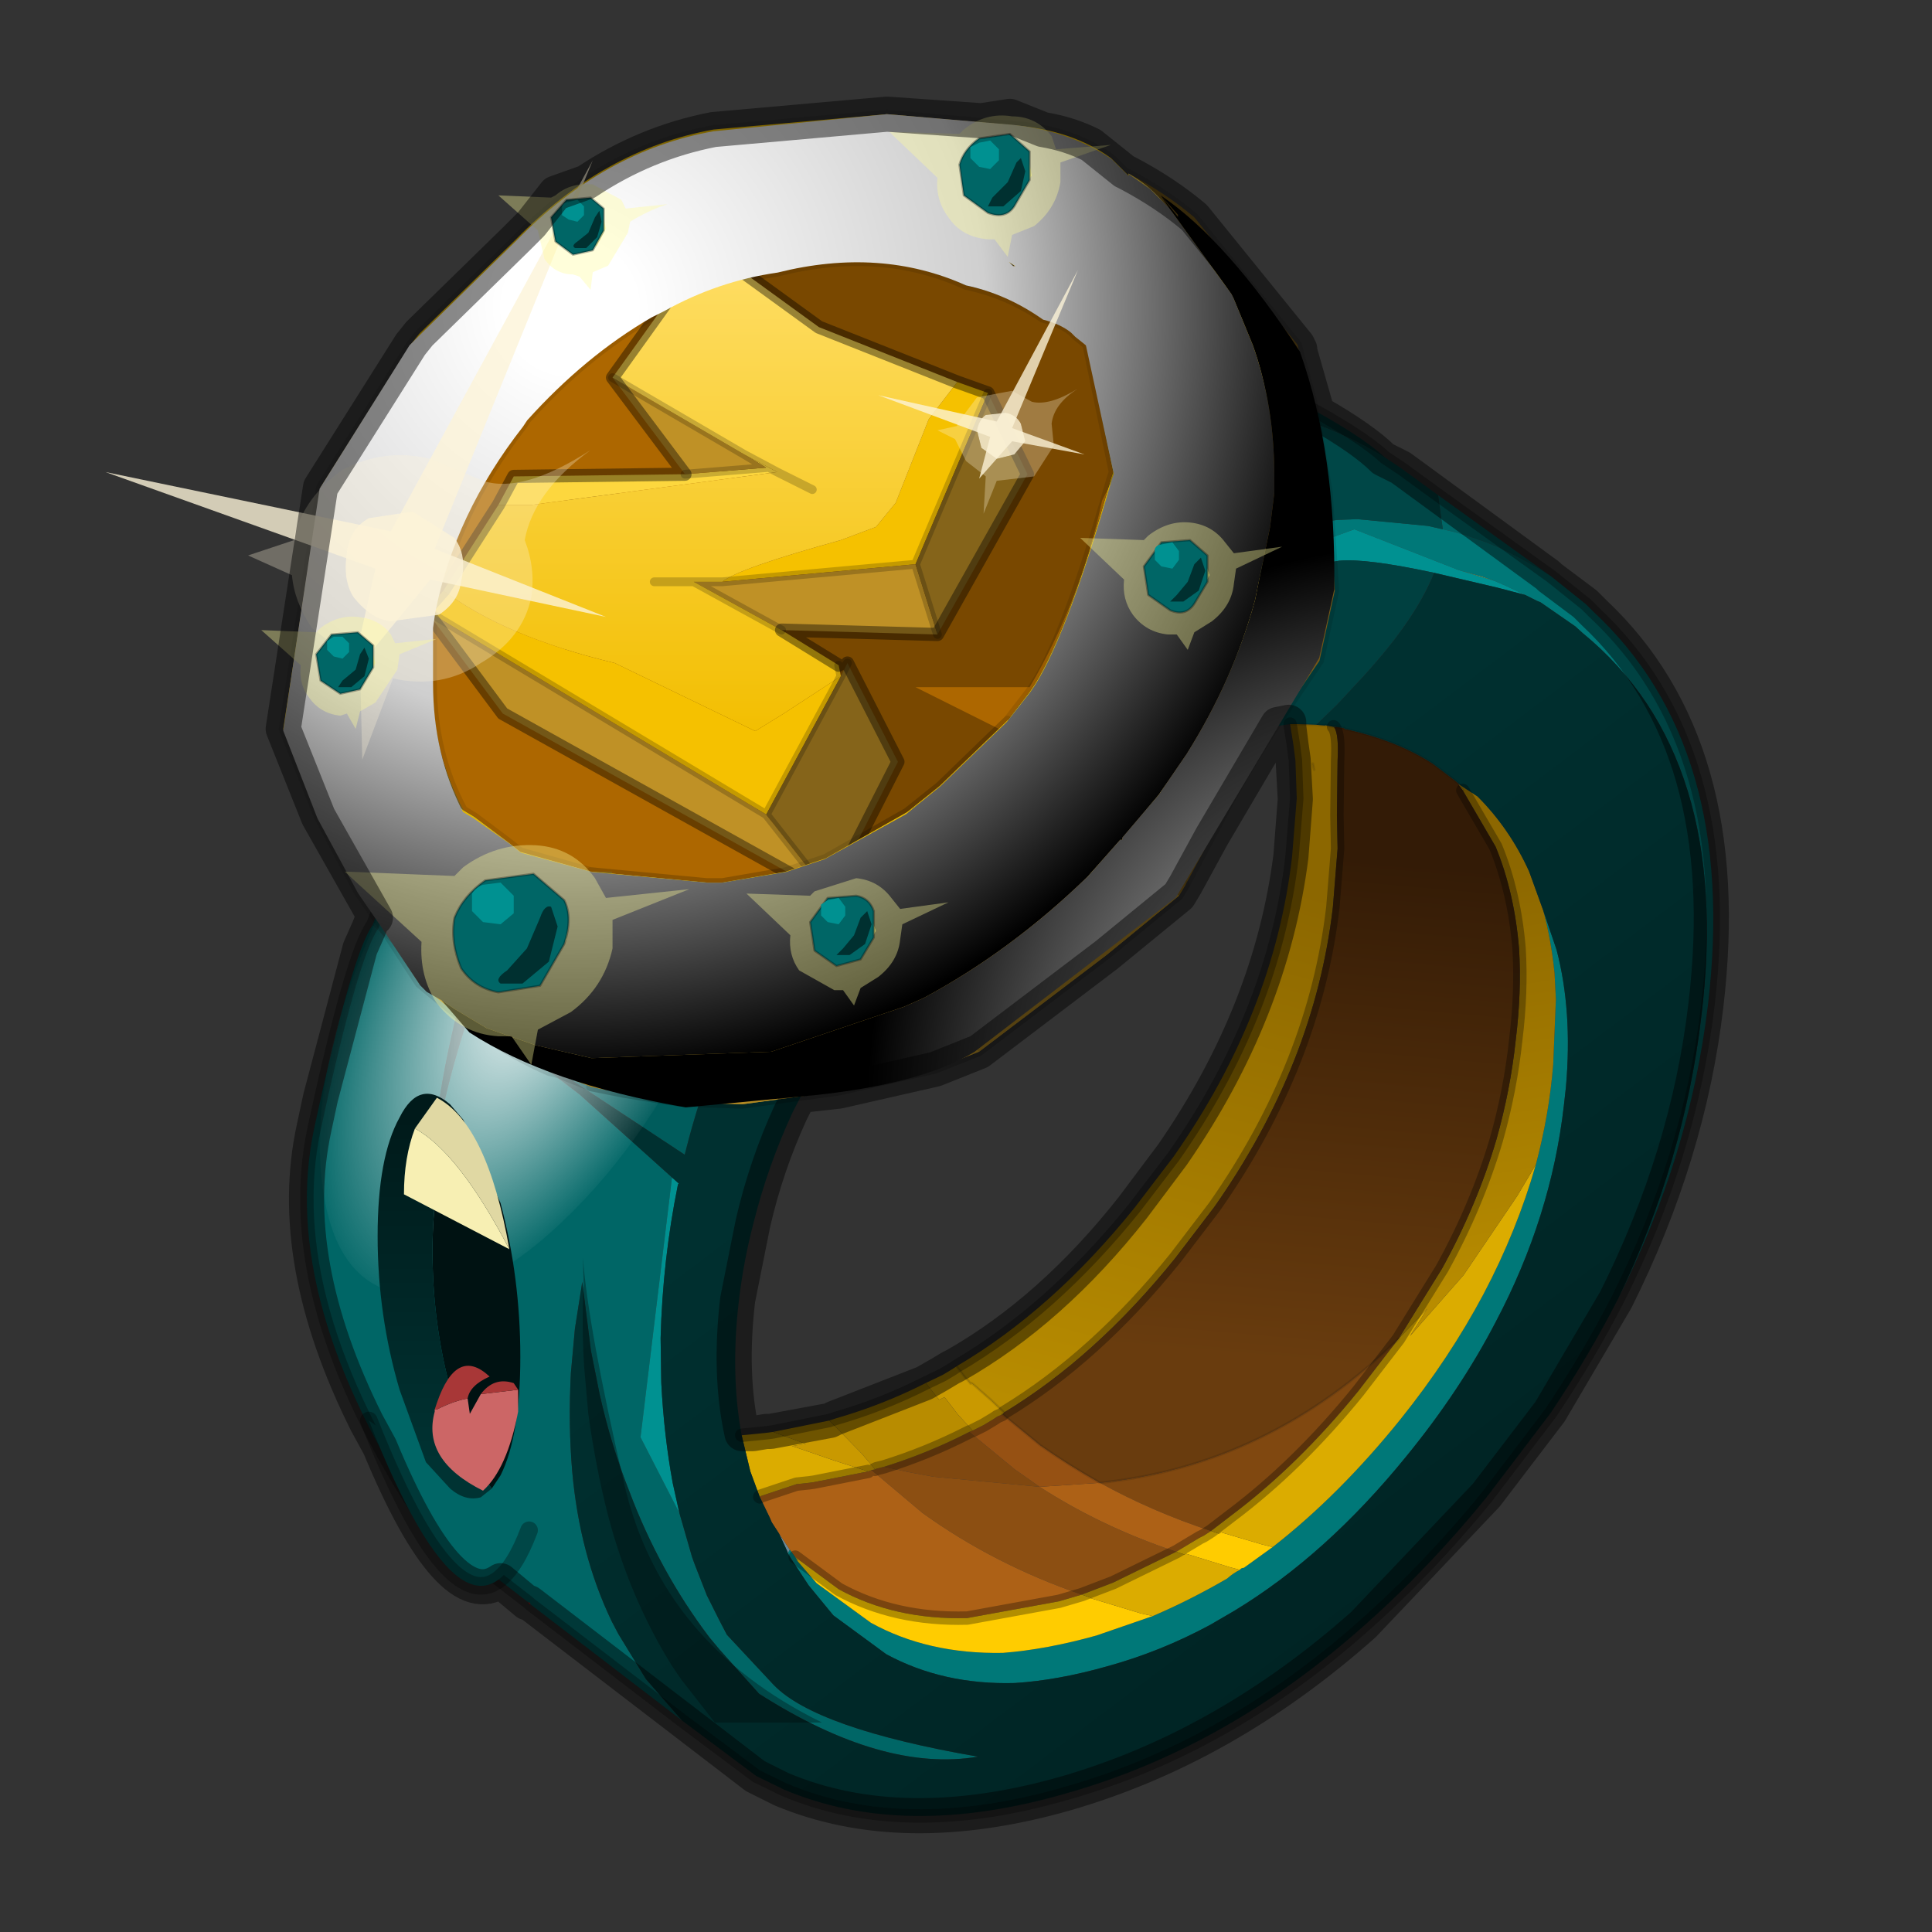 <?xml version="1.0" encoding="UTF-8" standalone="no"?>
<svg xmlns:xlink="http://www.w3.org/1999/xlink" height="440.0px" width="440.0px" xmlns="http://www.w3.org/2000/svg">
  <rect width="100%" height="100%" fill="#333333" stroke="none"/>
  <g transform="matrix(10.0, 0.0, 0.0, 10.0, 0.0, 0.0)">
    <use height="44.0" transform="matrix(1.0, 0.0, 0.0, 1.0, 0.0, 0.0)" width="44.0" xlink:href="#shape0"/>
    <use height="112.15" transform="matrix(0.305, 0.0, 0.0, 0.305, 3.638, 7.311)" width="116.5" xlink:href="#sprite0"/>
    <use height="22.8" transform="matrix(1.0, 0.0, 0.0, 1.0, 6.35, 2.5)" width="24.2" xlink:href="#shape3"/>
    <use height="23.2" transform="matrix(0.975, 0.0, 0.0, 0.975, 6.45, 2.6)" width="24.55" xlink:href="#sprite2"/>
    <use height="39.55" transform="matrix(1.0, 0.0, 0.0, 1.0, 2.4, 2.2)" width="36.95" xlink:href="#shape5"/>
  </g>
  <defs>
    <g id="shape0" transform="matrix(1.0, 0.0, 0.0, 1.0, 0.0, 0.0)">
      <path d="M44.0 44.0 L0.0 44.0 0.0 0.0 44.0 0.0 44.0 44.0" fill="#43adca" fill-opacity="0.0" fill-rule="evenodd" stroke="none"/>
    </g>
    <g id="sprite0" transform="matrix(1.0, 0.0, 0.0, 1.0, 69.4, 52.6)">
      <use height="112.15" transform="matrix(1.0, 0.0, 0.0, 1.0, -58.9, -52.6)" width="106.0" xlink:href="#shape1"/>
      <use height="38.45" transform="matrix(-0.597, -0.597, 0.944, -0.944, -48.837, 24.169)" width="34.5" xlink:href="#sprite1"/>
    </g>
    <g id="shape1" transform="matrix(1.0, 0.0, 0.0, 1.0, 58.9, 52.6)">
      <path d="M-11.9 -48.15 L-11.75 -48.2 -10.85 -48.35 -11.9 -48.15" fill="#7ca6b3" fill-rule="evenodd" stroke="none"/>
      <path d="M-17.5 -46.1 L-15.65 -46.75 -17.25 -45.9 Q-18.05 -45.8 -17.5 -46.1" fill="#465e66" fill-rule="evenodd" stroke="none"/>
      <path d="M-30.65 11.8 L-30.65 11.85 -30.7 11.85 -30.65 11.8" fill="#49626b" fill-rule="evenodd" stroke="none"/>
      <path d="M-22.1 -44.5 L-21.7 -44.65 -17.5 -46.1 Q-18.05 -45.8 -17.25 -45.9 L-22.1 -44.5" fill="#8cbacc" fill-rule="evenodd" stroke="none"/>
      <path d="M-22.5 39.4 L-22.55 39.25 -23.15 37.95 -22.35 39.15 -22.5 39.4" fill="#698a99" fill-rule="evenodd" stroke="none"/>
      <path d="M30.25 -33.2 L27.6 -34.0 29.4 -33.5 30.25 -33.2" fill="#cfa329" fill-rule="evenodd" stroke="none"/>
      <path d="M17.75 -22.4 L17.7 -22.4 17.75 -22.4 M18.25 -22.3 L18.45 -22.3 18.3 -22.25 18.25 -22.3 M-6.35 28.9 L-6.45 29.05 -6.5 29.05 -6.35 28.9 M16.7 -19.5 L16.7 -19.55 16.8 -19.1 16.7 -19.5" fill="#693c0e" fill-rule="evenodd" stroke="none"/>
      <path d="M0.8 34.15 Q13.45 32.85 23.1 23.4 L20.1 27.3 Q15.6 32.85 10.6 36.6 L9.1 37.75 Q4.7 36.3 0.8 34.15 M-15.3 32.95 Q-12.1 31.95 -9.15 30.45 L-8.95 30.35 -5.55 33.15 -3.7 34.45 -11.6 33.7 -13.5 33.35 -15.3 32.95" fill="#804810" fill-rule="evenodd" stroke="none"/>
      <path d="M6.5 39.3 L1.8 41.6 -0.55 42.5 Q-7.1 40.25 -12.45 36.4 L-16.25 33.2 -16.0 33.15 -15.9 33.1 -15.3 32.95 -13.5 33.35 -11.6 33.7 -3.7 34.45 Q0.95 37.45 6.5 39.3" fill="#8c4f12" fill-rule="evenodd" stroke="none"/>
      <path d="M-23.15 37.95 L-23.7 37.1 -23.85 36.75 -24.6 35.2 -24.55 35.15 -21.85 34.25 -20.9 34.15 -20.55 34.1 -16.5 33.3 -16.35 33.25 -16.25 33.2 -12.45 36.4 Q-7.1 40.25 -0.55 42.5 L-2.25 43.0 -9.1 44.25 Q-14.5 44.4 -18.7 42.1 L-21.95 39.7 -22.35 39.15 -23.15 37.95 M9.1 37.75 L8.55 38.1 8.25 38.25 7.25 38.85 6.5 39.3 Q0.95 37.45 -3.7 34.45 L0.8 34.15 Q4.7 36.3 9.1 37.75" fill="#ad6116" fill-rule="evenodd" stroke="none"/>
      <path d="M-6.45 29.05 L-3.65 31.35 Q-1.5 32.85 0.8 34.15 L-3.7 34.45 -5.55 33.15 -8.95 30.35 -8.7 30.25 -7.9 29.85 -7.15 29.4 -6.85 29.2 -6.5 29.05 -6.45 29.05" fill="#965113" fill-rule="evenodd" stroke="none"/>
      <path d="M26.05 -39.6 L34.4 -33.6 Q32.45 -34.85 30.45 -35.75 28.45 -36.6 26.4 -37.05 L26.4 -37.1 26.05 -39.6 M-30.4 51.9 L-41.75 43.2 -41.85 43.1 -49.55 37.15 Q-60.65 20.5 -57.85 7.6 -55.05 -5.35 -53.5 -7.5 L-47.05 -1.55 Q-48.7 4.85 -49.2 11.4 -48.3 5.05 -46.25 -0.95 L-38.05 5.15 -31.15 11.35 -33.5 30.75 -30.6 36.4 -29.65 39.7 -29.45 40.25 -28.55 42.55 -28.45 42.75 -28.15 43.35 -27.65 44.35 -27.05 45.5 -23.55 49.25 Q-20.4 52.5 -8.3 54.6 -15.4 55.8 -24.65 49.9 L-27.6 46.6 -28.35 45.7 Q-32.1 40.75 -34.35 34.75 -35.7 31.35 -36.55 27.55 L-37.2 24.3 -37.85 19.15 -38.4 22.65 -38.7 25.95 Q-38.9 29.85 -38.6 33.3 -38.05 39.5 -35.65 44.5 L-35.15 45.45 -33.1 48.8 -30.4 51.9 M-13.55 -41.25 L-5.3 -36.8 Q-2.0 -34.95 0.1 -32.0 L1.65 -29.35 0.2 -28.6 -1.0 -30.5 -1.55 -31.05 -11.3 -36.7 -15.85 -40.0 -13.55 -41.25" fill="#006666" fill-rule="evenodd" stroke="none"/>
      <path d="M3.7 -52.1 Q18.3 -45.9 22.1 -42.4 18.45 -44.65 14.45 -45.65 11.8 -46.4 9.0 -46.6 3.7 -47.0 -2.2 -45.55 L-4.95 -44.8 -11.1 -42.45 -13.55 -41.25 -15.85 -40.0 Q-25.85 -34.1 -34.35 -23.0 -42.4 -12.55 -46.25 -0.95 -48.3 5.05 -49.2 11.4 -48.7 4.85 -47.05 -1.55 -43.8 -14.1 -35.15 -28.1 -30.1 -36.35 -17.5 -43.15 -8.75 -48.0 3.7 -52.1" fill="#003333" fill-rule="evenodd" stroke="none"/>
      <path d="M-53.5 -7.5 Q-49.05 -19.05 -41.7 -29.55 -34.4 -40.1 -22.1 -44.5 L-17.25 -45.9 -15.65 -46.75 -11.9 -48.15 -10.85 -48.35 3.7 -52.1 Q-8.75 -48.0 -17.5 -43.15 -30.1 -36.35 -35.15 -28.1 -43.8 -14.1 -47.05 -1.55 L-53.5 -7.5 M-11.3 -36.7 L-11.3 -36.65 -3.15 -30.0 -4.95 -28.7 -5.35 -28.45 -5.5 -28.3 -6.75 -27.35 Q-13.6 -21.85 -19.4 -13.55 -24.5 -6.25 -27.55 1.35 L-27.75 1.95 Q-29.2 5.65 -30.15 9.45 L-30.2 9.65 -43.85 0.65 -38.05 5.15 -46.25 -0.95 Q-42.4 -12.55 -34.35 -23.0 -25.85 -34.1 -15.85 -40.0 L-11.3 -36.7" fill="#005c5c" fill-rule="evenodd" stroke="none"/>
      <path d="M34.4 -33.6 L34.6 -33.45 37.1 -31.45 37.65 -30.9 Q48.5 -20.8 46.2 -1.5 44.85 9.75 39.5 20.4 44.45 10.05 45.7 -0.6 48.1 -20.1 36.85 -29.3 L36.3 -29.8 33.7 -31.6 33.45 -31.7 32.55 -32.15 30.95 -32.9 30.25 -33.2 29.4 -33.5 27.6 -34.0 19.8 -37.05 Q1.3 -30.35 7.55 -32.2 L5.15 -31.25 4.85 -31.1 4.9 -31.0 3.3 -30.2 1.65 -29.35 0.1 -32.0 Q3.35 -33.85 6.9 -35.15 L6.8 -35.35 7.1 -35.45 9.4 -36.2 9.7 -36.25 13.75 -37.2 18.55 -37.75 19.9 -37.8 20.1 -37.8 25.3 -37.3 26.4 -37.05 Q28.45 -36.6 30.45 -35.75 32.45 -34.85 34.4 -33.6 M33.9 -8.6 L34.9 -5.65 Q36.1 -1.1 35.6 4.6 L35.45 5.95 Q34.5 14.3 30.35 22.15 27.7 27.25 23.7 32.15 17.7 39.55 10.85 43.7 L9.05 44.75 Q5.35 46.75 1.35 47.85 -2.35 48.9 -5.55 49.1 -10.9 49.25 -15.15 46.95 L-19.1 44.05 -20.95 41.8 -22.3 39.75 -22.5 39.4 -22.35 39.15 -21.95 39.7 -21.7 40.0 -21.9 39.85 -20.35 41.65 -16.3 44.6 Q-12.05 46.95 -6.45 46.85 -3.2 46.6 0.55 45.55 L4.75 44.1 Q7.55 42.9 10.3 41.3 10.75 40.9 11.25 40.65 11.35 40.5 11.55 40.5 L13.7 38.95 Q18.7 35.05 23.25 29.4 26.9 24.85 29.45 20.05 31.95 15.3 33.35 10.4 34.35 6.65 34.65 2.9 L34.85 -1.95 34.75 -3.9 Q34.5 -6.4 33.9 -8.6 M-3.15 -30.0 L-3.1 -30.05 -1.25 -27.75 Q-4.4 -25.85 -7.4 -23.5 L-7.8 -23.2 -7.95 -23.05 -9.2 -21.95 Q-16.35 -15.9 -22.4 -7.15 -25.3 -2.95 -27.55 1.35 -24.5 -6.25 -19.4 -13.55 -13.6 -21.85 -6.75 -27.35 L-5.5 -28.3 -5.35 -28.45 -4.95 -28.7 -3.15 -30.0" fill="#007878" fill-rule="evenodd" stroke="none"/>
      <path d="M27.6 -34.0 L30.25 -33.2 30.95 -32.9 32.55 -32.15 30.45 -32.7 25.75 -33.8 Q20.65 -34.9 18.65 -34.7 L12.05 -33.55 10.9 -33.25 7.85 -32.3 7.65 -32.2 7.55 -32.2 Q1.3 -30.35 19.8 -37.05 L27.6 -34.0 M-31.15 11.35 L-30.65 11.8 -30.7 11.85 Q-31.85 17.5 -32.0 23.35 L-31.95 26.7 Q-31.75 30.6 -31.1 34.15 L-30.6 36.4 -33.5 30.75 -31.15 11.35" fill="#009191" fill-rule="evenodd" stroke="none"/>
      <path d="M22.1 -42.4 L23.3 -41.6 26.05 -39.6 26.4 -37.1 26.4 -37.05 25.3 -37.3 20.1 -37.8 19.9 -37.8 18.55 -37.75 13.75 -37.2 9.7 -36.25 9.4 -36.2 7.1 -35.45 6.8 -35.35 6.9 -35.15 Q3.35 -33.85 0.1 -32.0 -2.0 -34.95 -5.3 -36.8 L-13.55 -41.25 -11.1 -42.45 -4.95 -44.8 -2.2 -45.55 Q3.7 -47.0 9.0 -46.6 11.8 -46.4 14.45 -45.65 18.45 -44.65 22.1 -42.4 M0.2 -28.6 L0.2 -20.55 -1.25 -27.75 -3.1 -30.05 -3.15 -30.0 -11.3 -36.65 -11.3 -36.7 -1.55 -31.05 -1.0 -30.5 0.2 -28.6" fill="#004747" fill-rule="evenodd" stroke="none"/>
      <path d="M13.7 38.95 L11.55 40.5 Q11.35 40.5 11.25 40.65 L10.5 40.45 7.25 39.45 7.1 39.5 6.5 39.3 7.25 38.85 8.25 38.25 8.55 38.1 9.1 37.75 9.7 37.95 9.85 37.85 12.9 38.75 13.7 38.95 M4.75 44.1 L0.55 45.55 Q-3.2 46.6 -6.45 46.85 -12.05 46.95 -16.3 44.6 L-20.35 41.65 -21.9 39.85 -21.7 40.0 -21.95 39.7 -18.7 42.1 Q-14.5 44.4 -9.1 44.25 L-2.25 43.0 -0.55 42.5 0.15 42.75 0.05 42.75 3.85 43.9 4.75 44.1" fill="#ffcc00" fill-rule="evenodd" stroke="none"/>
      <path d="M27.65 -18.0 L27.7 -17.95 27.65 -17.95 27.65 -18.0 M27.9 -17.55 L27.6 -17.95 27.95 -17.55 27.9 -17.55" fill="#d9ab00" fill-rule="evenodd" stroke="none"/>
      <path d="M-24.6 35.2 L-25.3 33.3 -25.95 30.6 -24.9 30.5 -23.95 30.4 -23.6 30.35 -21.15 31.25 -22.2 31.4 -19.0 32.5 -16.5 33.3 -20.55 34.1 -20.9 34.15 -21.85 34.25 -24.55 35.15 -24.6 35.2 M23.1 23.4 L25.25 21.15 23.95 23.2 27.95 18.65 31.95 12.75 33.35 10.4 Q31.95 15.3 29.45 20.05 26.9 24.85 23.25 29.4 18.7 35.05 13.7 38.95 L12.9 38.75 9.85 37.85 9.7 37.95 9.1 37.75 10.6 36.6 Q15.6 32.85 20.1 27.3 L23.1 23.4 M11.25 40.65 Q10.75 40.9 10.3 41.3 7.55 42.9 4.75 44.1 L3.85 43.9 0.05 42.75 0.15 42.75 -0.55 42.5 1.8 41.6 6.5 39.3 7.1 39.5 7.25 39.45 10.5 40.45 11.25 40.65" fill="#dbac00" fill-rule="evenodd" stroke="none"/>
      <path d="M-9.9 25.45 L-9.7 25.7 -9.25 26.3 -9.1 26.45 -9.05 26.5 -8.85 26.75 -8.8 26.7 -8.65 26.8 -7.35 27.95 -6.35 28.9 -6.5 29.05 -6.85 29.2 -7.15 29.4 -7.9 29.85 -8.7 30.25 -9.8 29.05 -10.8 27.75 -11.2 27.95 -12.2 26.7 -10.95 26.1 -10.2 25.65 -9.9 25.45 M-16.25 33.2 L-16.35 33.25 -16.5 33.3 -19.0 32.5 -22.2 31.4 -21.15 31.25 -23.6 30.35 -19.4 29.5 -17.0 31.95 -16.4 32.65 -16.0 33.15 -16.25 33.2" fill="#c99900" fill-rule="evenodd" stroke="none"/>
      <path d="M-19.4 29.5 L-18.95 29.35 Q-15.45 28.35 -12.2 26.7 L-11.2 27.95 -10.8 27.75 -9.8 29.05 -8.7 30.25 -8.95 30.35 -9.15 30.45 Q-12.1 31.95 -15.3 32.95 L-15.9 33.1 -16.0 33.15 -16.4 32.65 -17.0 31.95 -19.4 29.5" fill="#b88c00" fill-rule="evenodd" stroke="none"/>
      <path d="M7.55 -32.2 L7.65 -32.2 7.85 -32.3 10.9 -33.25 12.05 -33.55 18.65 -34.7 Q20.65 -34.9 25.75 -33.8 24.3 -30.1 19.85 -25.4 L18.55 -24.0 16.95 -22.45 15.5 -22.5 15.0 -22.5 9.05 -21.7 7.95 -21.4 3.6 -19.8 3.45 -22.8 3.1 -25.1 Q2.55 -27.4 1.65 -29.35 L3.3 -30.2 4.9 -31.0 4.85 -31.1 5.15 -31.25 7.55 -32.2" fill="#004040" fill-rule="evenodd" stroke="none"/>
      <path d="M15.0 -22.5 L15.5 -22.5 16.95 -22.45 17.65 -22.4 17.65 -22.45 17.7 -22.4 17.75 -22.4 18.25 -22.3 18.3 -22.25 Q18.65 -21.75 18.55 -19.8 L18.5 -15.7 18.55 -13.2 18.2 -8.85 Q16.85 2.85 9.35 13.55 L6.45 17.35 Q0.5 24.75 -6.35 28.9 L-7.35 27.95 -8.65 26.8 -8.8 26.7 -8.85 26.75 -9.05 26.5 -9.1 26.45 -9.25 26.3 -9.7 25.7 -9.9 25.45 Q-2.75 21.25 3.4 13.6 L6.3 9.8 Q13.8 -0.9 15.15 -12.6 L15.5 -16.95 15.4 -19.8 15.25 -20.95 15.05 -22.2 15.0 -22.5 M16.7 -19.5 L16.8 -19.1 16.7 -19.55 16.7 -19.5" fill="url(#gradient0)" fill-rule="evenodd" stroke="none"/>
      <path d="M27.7 -17.95 L29.0 -17.1 Q31.4 -14.7 32.85 -11.5 L33.9 -8.6 Q34.5 -6.4 34.75 -3.9 L34.85 -1.95 34.65 2.9 Q34.35 6.65 33.35 10.4 L31.95 12.75 27.95 18.65 23.95 23.2 25.25 21.15 23.1 23.4 26.35 18.15 Q28.95 13.45 30.4 8.55 31.45 4.85 31.85 1.1 32.3 -2.55 32.1 -5.75 31.75 -9.95 30.35 -13.35 L27.9 -17.55 27.95 -17.55 27.6 -17.95 27.55 -18.0 27.65 -17.95 27.7 -17.95" fill="url(#gradient1)" fill-rule="evenodd" stroke="none"/>
      <path d="M18.45 -22.3 L19.05 -22.2 19.05 -22.15 Q22.95 -21.3 25.65 -19.55 L27.3 -18.3 27.65 -18.0 27.65 -17.95 27.55 -18.0 27.6 -17.95 27.9 -17.55 30.35 -13.35 Q31.75 -9.95 32.1 -5.75 32.3 -2.55 31.85 1.1 31.45 4.85 30.4 8.55 28.95 13.45 26.35 18.15 L23.1 23.4 Q13.45 32.85 0.8 34.15 -1.5 32.85 -3.65 31.35 L-6.45 29.05 -6.35 28.9 Q0.5 24.75 6.45 17.35 L9.35 13.55 Q16.85 2.85 18.2 -8.85 L18.55 -13.2 18.5 -15.7 18.55 -19.8 Q18.65 -21.75 18.3 -22.25 L18.45 -22.3" fill="url(#gradient2)" fill-rule="evenodd" stroke="none"/>
      <path d="M39.5 20.4 Q37.3 24.7 34.45 28.95 L29.7 35.2 Q25.35 40.55 20.6 44.75 10.3 53.95 -1.75 57.35 -13.85 60.85 -22.8 57.05 L-24.85 56.05 -30.4 51.9 -33.1 48.8 -35.15 45.45 -35.65 44.5 Q-38.05 39.5 -38.6 33.3 -38.9 29.85 -38.7 25.95 L-38.4 22.65 -37.85 19.15 -37.2 24.3 -36.55 27.55 Q-35.7 31.35 -34.35 34.75 -32.1 40.75 -28.35 45.7 L-27.6 46.6 -24.65 49.9 Q-15.4 55.8 -8.3 54.6 -20.4 52.5 -23.55 49.25 L-27.05 45.5 -27.65 44.35 -28.15 43.35 -28.45 42.75 -28.55 42.55 -29.45 40.25 -29.65 39.7 -30.6 36.4 -31.1 34.15 Q-31.75 30.6 -31.95 26.7 L-32.0 23.35 Q-31.85 17.5 -30.7 11.85 L-30.65 11.85 -30.65 11.8 -31.15 11.35 -38.05 5.15 -43.85 0.65 -30.2 9.65 -30.15 9.45 Q-29.2 5.65 -27.75 1.95 L-27.55 1.35 Q-25.3 -2.95 -22.4 -7.15 -16.35 -15.9 -9.2 -21.95 L-7.95 -23.05 -7.8 -23.2 -7.4 -23.5 Q-4.4 -25.85 -1.25 -27.75 L0.2 -20.55 0.2 -28.6 1.65 -29.35 Q2.55 -27.4 3.1 -25.1 L3.45 -22.8 3.6 -19.8 0.45 -18.3 -0.75 -17.65 -1.0 -17.45 -1.15 -17.4 Q-8.35 -13.1 -14.6 -5.45 L-15.45 -4.35 -15.8 -3.85 -19.8 1.95 -22.15 6.5 Q-24.0 10.5 -25.05 14.7 -25.8 17.55 -26.15 20.5 -26.8 26.0 -25.95 30.6 L-25.3 33.3 -24.6 35.2 -23.85 36.75 -23.7 37.1 -23.15 37.95 -22.55 39.25 -22.5 39.4 -22.3 39.75 -20.95 41.8 -19.1 44.05 -15.15 46.95 Q-10.9 49.25 -5.55 49.1 -2.35 48.9 1.35 47.85 5.35 46.75 9.05 44.75 L10.85 43.7 Q17.7 39.55 23.7 32.15 27.7 27.25 30.35 22.15 34.5 14.3 35.45 5.95 L35.6 4.6 Q36.1 -1.1 34.9 -5.65 L33.9 -8.6 32.85 -11.5 Q31.4 -14.7 29.0 -17.1 L27.7 -17.95 27.65 -18.0 27.3 -18.3 25.65 -19.55 Q22.95 -21.3 19.05 -22.15 L19.05 -22.2 18.45 -22.3 18.25 -22.3 17.75 -22.4 17.7 -22.4 17.65 -22.45 17.65 -22.4 16.95 -22.45 18.55 -24.0 19.85 -25.4 Q24.3 -30.1 25.75 -33.8 L30.45 -32.7 32.55 -32.15 33.45 -31.7 33.7 -31.6 36.3 -29.8 36.85 -29.3 Q48.1 -20.1 45.7 -0.6 44.45 10.05 39.5 20.4" fill="url(#gradient3)" fill-rule="evenodd" stroke="none"/>
      <path d="M-41.75 43.2 L-41.85 43.1" fill="none" stroke="#ff0000" stroke-linecap="round" stroke-linejoin="round" stroke-width="0.05"/>
      <path d="M22.1 -42.4 L23.3 -41.6 26.05 -39.6 34.4 -33.6 34.6 -33.45 37.1 -31.45 37.65 -30.9 Q48.5 -20.8 46.2 -1.5 44.85 9.75 39.5 20.4 37.3 24.7 34.45 28.95 L29.7 35.2 Q25.35 40.55 20.6 44.75 10.3 53.95 -1.75 57.35 -13.85 60.85 -22.8 57.05 L-24.85 56.05 -30.4 51.9 -41.75 43.2 M-41.85 43.1 L-49.55 37.15 Q-60.65 20.5 -57.85 7.6 -55.05 -5.35 -53.5 -7.5 -49.05 -19.05 -41.7 -29.55 -34.4 -40.1 -22.1 -44.5 M-15.65 -46.75 L-11.9 -48.15 M-10.85 -48.35 L3.7 -52.1 Q18.3 -45.9 22.1 -42.4 M18.3 -22.25 Q18.65 -21.75 18.55 -19.8 L18.5 -15.7 18.55 -13.2 18.2 -8.85 Q16.85 2.85 9.35 13.55 L6.45 17.35 Q0.5 24.75 -6.35 28.9 M23.1 23.4 L26.35 18.15 Q28.95 13.45 30.4 8.55 31.45 4.85 31.85 1.1 32.3 -2.55 32.1 -5.75 31.75 -9.95 30.35 -13.35 L27.9 -17.55 M18.3 -22.25 L18.25 -22.3 M15.0 -22.5 L15.05 -22.2 15.25 -20.95 15.4 -19.8 15.5 -16.95 15.15 -12.6 Q13.8 -0.9 6.3 9.8 L3.4 13.6 Q-2.75 21.25 -9.9 25.45 M23.1 23.4 L20.1 27.3 Q15.6 32.85 10.6 36.6 L9.1 37.75 8.55 38.1 8.25 38.25 7.25 38.85 6.5 39.3 1.8 41.6 -0.55 42.5 -2.25 43.0 -9.1 44.25 Q-14.5 44.4 -18.7 42.1 L-21.95 39.7 M-16.5 33.3 L-20.55 34.1 -20.9 34.15 -21.85 34.25 -24.55 35.15 -24.6 35.2 M-17.25 -45.9 L-22.1 -44.5 M-25.95 30.6 L-24.9 30.5 -23.95 30.4 -23.6 30.35 -19.4 29.5 -18.95 29.35 Q-15.45 28.35 -12.2 26.7 L-10.95 26.1 -10.2 25.65 -9.9 25.45 M-8.95 30.35 L-9.15 30.45 Q-12.1 31.95 -15.3 32.95 L-15.9 33.1 -16.0 33.15 M-6.5 29.05 L-6.85 29.2 -7.15 29.4 -7.9 29.85 -8.7 30.25" fill="none" stroke="#000000" stroke-linecap="round" stroke-linejoin="round" stroke-opacity="0.302" stroke-width="1.0"/>
      <path d="M15.0 -22.5 L15.5 -22.5 16.95 -22.45 M18.25 -22.3 L17.75 -22.4 17.7 -22.4 17.65 -22.45 17.65 -22.4 16.95 -22.45 M18.25 -22.3 L18.45 -22.3 19.05 -22.2 19.05 -22.15 Q22.95 -21.3 25.65 -19.55 L27.3 -18.3 27.65 -18.0 M-6.45 29.05 L-3.65 31.35 Q-1.5 32.85 0.8 34.15 13.45 32.85 23.1 23.4 M27.9 -17.55 L27.6 -17.95 M27.65 -17.95 L27.65 -18.0 M16.7 -19.5 L16.7 -19.55 16.8 -19.1 16.7 -19.5 M-9.9 25.45 L-9.7 25.7 -9.25 26.3 -9.1 26.45 -9.05 26.5 -8.85 26.75 -8.8 26.7 -8.65 26.8 -7.35 27.95 -6.35 28.9 -6.5 29.05 -6.45 29.05" fill="none" stroke="#000000" stroke-linecap="round" stroke-linejoin="round" stroke-opacity="0.102" stroke-width="0.2"/>
      <path d="M-34.7 34.3 Q-31.95 46.15 -19.95 52.05 L-27.95 52.05 -30.45 48.85 -31.1 47.9 Q-34.3 42.8 -35.95 36.5 -36.85 32.95 -37.4 29.0 L-37.7 25.6 Q-37.9 22.6 -37.75 19.3 L-37.8 17.3 Q-37.45 22.4 -34.7 34.3" fill="#000000" fill-opacity="0.302" fill-rule="evenodd" stroke="none"/>
    </g>
    <linearGradient gradientTransform="matrix(0.007, -0.025, 0.03, 0.008, 3.35, 8.55)" gradientUnits="userSpaceOnUse" id="gradient0" spreadMethod="pad" x1="-819.2" x2="819.2">
      <stop offset="0.0" stop-color="#b88c00"/>
      <stop offset="1.0" stop-color="#8c6700"/>
    </linearGradient>
    <linearGradient gradientTransform="matrix(-0.003, -0.019, 0.025, -0.004, 28.0, 4.55)" gradientUnits="userSpaceOnUse" id="gradient1" spreadMethod="pad" x1="-819.2" x2="819.2">
      <stop offset="0.0" stop-color="#b88c00"/>
      <stop offset="1.0" stop-color="#8c6700"/>
    </linearGradient>
    <linearGradient gradientTransform="matrix(0.002, -0.023, 0.034, 0.003, 12.85, 5.9)" gradientUnits="userSpaceOnUse" id="gradient2" spreadMethod="pad" x1="-819.2" x2="819.2">
      <stop offset="0.0" stop-color="#693c0e"/>
      <stop offset="1.0" stop-color="#331b06"/>
    </linearGradient>
    <linearGradient gradientTransform="matrix(0.033, 0.044, -0.045, 0.034, 11.6, 40.55)" gradientUnits="userSpaceOnUse" id="gradient3" spreadMethod="pad" x1="-819.2" x2="819.2">
      <stop offset="0.0" stop-color="#003030"/>
      <stop offset="1.0" stop-color="#001c1c"/>
    </linearGradient>
    <g id="sprite1" transform="matrix(1.0, 0.0, 0.0, 1.0, 17.25, 19.2)">
      <use height="38.45" transform="matrix(1.0, 0.0, 0.0, 1.0, -17.25, -19.2)" width="34.5" xlink:href="#shape2"/>
    </g>
    <g id="shape2" transform="matrix(1.0, 0.0, 0.0, 1.0, 17.25, 19.2)">
      <path d="M12.2 -6.25 Q17.25 1.25 17.25 8.4 17.25 15.55 12.2 18.15 7.15 20.75 0.0 17.3 -7.15 13.8 -12.2 6.3 -17.25 -1.2 -17.25 -8.35 -17.25 -15.5 -12.2 -18.1 -7.15 -20.7 0.0 -17.2 7.15 -13.75 12.2 -6.25" fill="url(#gradient4)" fill-rule="evenodd" stroke="none"/>
    </g>
    <radialGradient cx="0" cy="0" gradientTransform="matrix(0.022, 0.011, 0.0, 0.022, 0.0, 0.05)" gradientUnits="userSpaceOnUse" id="gradient4" r="819.2" spreadMethod="pad">
      <stop offset="0.0" stop-color="#ffffff"/>
      <stop offset="1.0" stop-color="#ffffff" stop-opacity="0.0"/>
    </radialGradient>
    <g id="shape3" transform="matrix(1.0, 0.0, 0.0, 1.0, -6.35, -2.5)">
      <path d="M28.05 6.7 L26.2 4.5 25.7 4.0 25.7 3.95 Q26.15 4.2 26.45 4.55 L27.0 5.15 27.25 5.5 28.05 6.7 28.1 6.8 28.55 7.85 Q29.0 9.2 29.0 10.8 L29.0 11.2 28.9 12.0 28.6 13.65 Q28.1 15.45 27.0 17.15 L26.4 18.1 25.55 19.05 25.55 19.1 25.5 19.1 24.8 19.95 21.05 22.7 20.6 22.9 17.55 23.95 13.45 24.1 12.2 23.8 12.7 23.9 13.45 24.0 17.1 23.75 Q18.7 23.35 20.1 22.65 L20.55 22.4 Q22.95 21.1 24.85 18.85 L24.9 18.75 26.5 16.4 27.1 14.6 27.7 11.4 28.05 9.15 Q28.2 8.35 27.7 7.0 L27.25 6.0 27.45 6.2 28.05 6.7" fill="#fdd73e" fill-rule="evenodd" stroke="none"/>
      <path d="M25.7 4.0 L26.2 4.5 28.05 6.7 27.45 6.2 27.25 6.0 27.7 7.0 Q28.2 8.35 28.05 9.15 L27.7 11.4 27.1 14.6 26.5 16.4 24.9 18.75 24.85 18.85 Q19.05 22.3 14.65 22.6 L13.45 22.65 Q9.9 22.55 8.15 20.3 L7.25 18.6 6.45 16.6 7.3 11.1 9.35 7.85 9.55 7.6 11.75 5.45 Q13.75 3.4 16.25 2.95 L20.2 2.6 23.05 2.85 Q24.4 2.95 25.3 3.6 L25.6 3.9 25.7 4.0 M14.9 5.1 L14.65 5.15 12.25 7.15 Q10.35 9.05 8.65 13.95 8.05 11.85 8.45 13.45 L8.6 14.0 9.3 16.4 Q9.7 17.65 10.55 18.45 L10.8 18.6 11.6 19.2 11.85 19.4 13.45 19.85 16.1 20.1 16.45 20.1 17.9 19.85 18.8 19.55 20.65 18.5 22.6 17.15 23.4 16.4 24.65 15.0 Q25.4 13.95 26.5 10.2 L26.55 10.05 25.9 7.1 25.05 5.95 24.3 5.3 24.15 5.2 24.25 5.3 23.7 4.95 Q22.45 4.2 21.65 4.05 19.5 3.75 17.9 4.05 L17.85 4.05 17.45 4.1 15.8 4.45 14.9 5.1 M15.25 20.7 L17.9 19.85 15.25 20.7" fill="#ffcc00" fill-rule="evenodd" stroke="none"/>
      <path d="M28.05 6.7 L27.25 5.5 27.0 5.15 26.45 4.55 Q26.15 4.2 25.7 3.95 26.55 4.4 27.2 4.95 L29.55 7.85 29.6 8.05 29.9 9.15 30.25 11.2 30.4 13.45 28.9 12.0 29.0 11.2 29.0 10.8 Q29.0 9.2 28.55 7.85 L28.1 6.8 28.05 6.7" fill="#6e5216" fill-rule="evenodd" stroke="none"/>
      <path d="M8.15 20.3 Q9.9 22.55 13.45 22.65 L14.65 22.6 Q19.05 22.3 24.85 18.85 22.95 21.1 20.55 22.4 L15.75 23.6 12.7 23.9 12.2 23.8 11.1 23.4 10.35 22.95 9.55 22.4 8.7 21.1 8.15 20.3 M23.05 6.05 L21.9 5.35 Q21.15 4.85 20.6 4.8 L20.5 4.8 17.8 4.65 17.1 4.75 16.7 4.8 14.9 5.1 15.8 4.45 17.45 4.1 17.85 4.05 17.9 4.05 Q19.5 3.75 21.65 4.05 22.45 4.2 23.7 4.95 L24.25 5.3 24.15 5.2 24.3 5.3 25.05 5.95 25.9 7.1 26.55 10.05 26.5 10.2 Q25.4 13.95 24.65 15.0 L23.4 16.4 22.6 17.15 20.65 18.5 21.4 17.9 22.95 16.4 23.45 15.75 Q24.25 14.65 25.3 10.9 L25.35 10.75 24.75 7.85 24.6 7.6 23.9 6.7 23.1 6.05 22.95 5.95 23.05 6.05 M23.7 4.95 L20.6 4.8 23.7 4.95" fill="#f0bd00" fill-rule="evenodd" stroke="none"/>
      <path d="M10.55 18.45 Q9.85 17.15 9.85 15.55 L9.85 14.3 9.9 13.95 Q10.35 11.7 11.9 9.7 L12.0 9.55 Q13.3 8.1 14.85 7.2 L15.15 7.05 Q16.35 6.4 17.7 6.2 20.05 5.6 22.0 6.5 22.95 6.7 23.75 7.25 24.15 7.35 24.4 7.55 L24.5 7.65 24.75 7.85 25.35 10.75 25.3 10.9 Q24.25 14.65 23.45 15.75 L22.95 16.4 21.4 17.9 20.65 18.5 18.8 19.55 17.9 19.85 16.45 20.1 16.1 20.1 13.45 19.85 11.85 19.4 11.6 19.2 10.8 18.6 10.55 18.45" fill="#ad6700" fill-rule="evenodd" stroke="none"/>
      <path d="M28.9 12.0 L30.4 13.45 30.05 15.05 29.1 16.45 Q28.25 17.75 27.75 18.75 L27.0 20.15 26.85 20.4 25.55 19.1 25.55 19.05 26.4 18.1 27.0 17.15 Q28.1 15.45 28.6 13.65 L28.9 12.0 M14.9 5.1 L16.7 4.8 17.1 4.75 17.8 4.65 20.5 4.8 20.6 4.8 Q21.15 4.85 21.9 5.35 L23.05 6.05 23.1 6.05 23.9 6.7 24.6 7.6 24.5 7.65 24.4 7.55 Q24.15 7.35 23.75 7.25 22.95 6.7 22.0 6.5 20.05 5.6 17.7 6.2 16.35 6.4 15.15 7.05 L14.85 7.2 Q13.3 8.1 12.0 9.55 L11.9 9.7 Q10.35 11.7 9.9 13.95 L9.85 14.3 9.85 15.55 Q9.85 17.15 10.55 18.45 9.7 17.65 9.3 16.4 L8.6 14.0 8.65 13.95 Q10.35 9.05 12.25 7.15 L14.65 5.15 14.9 5.1 M30.05 15.05 L28.6 13.65 30.05 15.05" fill="#82611a" fill-rule="evenodd" stroke="none"/>
      <path d="M26.85 20.4 L25.2 21.75 22.3 23.95 21.05 22.7 24.8 19.95 25.5 19.1 25.55 19.1 26.85 20.4" fill="#ad8522" fill-rule="evenodd" stroke="none"/>
      <path d="M22.3 23.95 L21.3 24.35 19.1 24.85 16.9 25.15 15.45 25.1 14.2 24.9 13.45 24.75 12.7 24.45 12.5 24.4 Q11.35 23.9 10.4 23.1 L9.55 22.4 10.35 22.95 11.1 23.4 12.2 23.8 13.45 24.1 17.55 23.95 20.6 22.9 21.05 22.7 22.3 23.95" fill="#c49727" fill-rule="evenodd" stroke="none"/>
      <path d="M20.55 22.4 L20.1 22.65 Q18.7 23.35 17.1 23.75 L13.45 24.0 12.7 23.9 15.75 23.6 20.55 22.4" fill="#f7efb3" fill-rule="evenodd" stroke="none"/>
      <path d="M8.65 13.95 L8.6 14.0 8.45 13.45 Q8.05 11.85 8.65 13.95 M24.5 7.65 L24.6 7.6 24.75 7.85 24.5 7.65" fill="#9e7100" fill-rule="evenodd" stroke="none"/>
      <path d="M25.7 4.0 L26.2 4.5 28.05 6.7 28.1 6.8 28.55 7.85 Q29.0 9.2 29.0 10.8 L29.0 11.2 28.9 12.0 30.4 13.45 30.25 11.2 29.9 9.15 29.6 8.05 29.55 7.85 27.2 4.95 Q26.55 4.4 25.7 3.95 M27.25 5.5 L27.0 5.15 26.45 4.55 Q26.15 4.2 25.7 3.95 M25.7 4.0 L25.6 3.9 25.3 3.6 Q24.4 2.95 23.05 2.85 L20.2 2.6 16.25 2.95 Q13.75 3.4 11.75 5.45 L9.55 7.6 9.35 7.85 7.3 11.1 6.45 16.6 7.25 18.6 8.15 20.3 M24.85 18.85 L24.9 18.75 26.5 16.4 27.1 14.6 27.7 11.4 28.05 9.15 Q28.2 8.35 27.7 7.0 L27.25 6.0 M23.05 6.05 L21.9 5.35 Q21.15 4.85 20.6 4.8 L20.5 4.8 17.8 4.65 17.1 4.75 16.7 4.8 14.9 5.1 14.65 5.15 12.25 7.15 Q10.35 9.05 8.65 13.95 8.05 11.85 8.45 13.45 L8.6 14.0 9.3 16.4 Q9.7 17.65 10.55 18.45 9.85 17.15 9.85 15.55 L9.85 14.3 9.9 13.95 Q10.35 11.7 11.9 9.7 L12.0 9.55 Q13.3 8.1 14.85 7.2 L15.15 7.05 Q16.35 6.4 17.7 6.2 20.05 5.6 22.0 6.5 22.95 6.7 23.75 7.25 24.15 7.35 24.4 7.55 L24.5 7.65 24.75 7.85 24.6 7.6 23.9 6.7 23.1 6.05 M23.05 6.05 L22.95 5.95 23.1 6.05 M20.65 18.5 L18.8 19.55 17.9 19.85 15.25 20.7 M20.6 4.8 L23.7 4.95 M24.75 7.85 L25.35 10.75 25.3 10.9 Q24.25 14.65 23.45 15.75 L22.95 16.4 21.4 17.9 20.65 18.5 M25.55 19.1 L25.55 19.05 26.4 18.1 27.0 17.15 Q28.1 15.45 28.6 13.65 L28.9 12.0 M30.4 13.45 L30.05 15.05 29.1 16.45 Q28.25 17.75 27.75 18.75 L27.0 20.15 26.85 20.4 25.2 21.75 22.3 23.95 21.3 24.35 19.1 24.85 16.9 25.15 15.45 25.1 14.2 24.9 13.45 24.75 12.7 24.45 12.5 24.4 Q11.35 23.9 10.4 23.1 L9.55 22.4 8.7 21.1 8.15 20.3 M28.6 13.65 L30.05 15.05 M21.05 22.7 L22.3 23.95 M12.2 23.8 L13.45 24.1 17.55 23.95 20.6 22.9 21.05 22.7 24.8 19.95 25.5 19.1 25.55 19.1 26.85 20.4 M24.85 18.85 Q22.95 21.1 20.55 22.4 L20.1 22.65 Q18.7 23.35 17.1 23.75 L13.45 24.0 12.7 23.9 12.2 23.8 11.1 23.4 10.35 22.95 9.55 22.4 M17.9 19.85 L16.45 20.1 16.1 20.1 13.45 19.85 11.85 19.4 11.6 19.2 10.8 18.6 10.55 18.45" fill="none" stroke="#000000" stroke-linecap="round" stroke-linejoin="round" stroke-opacity="0.102" stroke-width="0.2"/>
      <path d="M17.7 5.8 L17.1 4.75 18.0 3.3 17.7 5.8" fill="#90711c" fill-rule="evenodd" stroke="none"/>
      <path d="M12.85 21.45 L13.2 19.85 13.95 19.85 12.85 21.45" fill="#90711c" fill-rule="evenodd" stroke="none"/>
      <path d="M25.1 11.4 Q24.6 13.7 23.45 15.65 L20.85 15.65 22.75 16.6 19.5 20.3 11.3 13.5 11.4 13.45 13.0 11.25 17.15 11.2 15.95 10.4 15.1 9.15 16.5 6.2 Q25.75 4.85 25.4 10.8 L25.1 11.4" fill="#000000" fill-opacity="0.302" fill-rule="evenodd" stroke="none"/>
      <path d="M22.5 8.95 L20.85 12.85 16.45 13.25 Q16.8 12.95 19.15 12.3 L19.95 12.0 20.4 11.45 21.15 9.55 21.8 8.7 22.5 8.95 M9.7 13.9 L10.1 13.45 Q11.5 14.5 14.0 15.1 L17.2 16.65 17.85 16.25 19.15 15.4 17.45 18.55 9.7 13.9" fill="#f5c100" fill-rule="evenodd" stroke="none"/>
      <path d="M16.95 10.35 L17.7 10.75 12.1 11.5 11.35 11.5 11.7 10.85 15.6 10.8 17.45 10.65 16.95 10.35" fill="#fdd73e" fill-rule="evenodd" stroke="none"/>
      <path d="M20.85 12.85 L21.35 14.45 17.8 14.35 15.8 13.25 16.45 13.25 20.85 12.85 M13.95 8.6 L16.95 10.35 17.45 10.65 15.6 10.8 13.95 8.6 M18.9 20.4 L11.45 16.25 9.7 13.9 17.45 18.55 18.9 20.4" fill="#bf9126" fill-rule="evenodd" stroke="none"/>
      <path d="M21.35 14.45 L20.85 12.85 22.5 8.95 23.4 10.8 21.35 14.45 M19.3 15.1 L20.45 17.35 18.9 20.4 17.45 18.55 19.15 15.4 19.3 15.1" fill="#85641a" fill-rule="evenodd" stroke="none"/>
      <path d="M16.45 13.25 L15.8 13.25 17.8 14.35 19.1 15.15 19.15 15.4 17.85 16.25 17.2 16.65 14.0 15.1 Q11.5 14.5 10.1 13.45 L11.35 11.5 12.1 11.5 17.7 10.75 16.95 10.35 13.95 8.6 16.1 5.6 18.65 7.45 21.8 8.7 21.15 9.55 20.4 11.45 19.95 12.0 19.15 12.3 Q16.8 12.95 16.45 13.25 M18.5 11.15 L17.7 10.75 18.5 11.15 M14.9 13.25 L15.8 13.25 14.9 13.25" fill="url(#gradient5)" fill-rule="evenodd" stroke="none"/>
      <path d="M20.85 12.85 L21.35 14.45 M22.5 8.95 L20.85 12.85 16.45 13.25 15.8 13.25 17.8 14.35 M13.95 8.6 L16.95 10.35 17.7 10.75 18.5 11.15 M16.95 10.35 L17.45 10.65 15.6 10.8 M19.15 15.4 L19.1 15.15 19.2 15.25 19.3 15.1 M9.7 13.9 L17.45 18.55 19.15 15.4 19.3 15.1 M18.9 20.4 L17.45 18.55 M15.8 13.25 L14.9 13.25" fill="none" stroke="#000000" stroke-linecap="round" stroke-linejoin="round" stroke-opacity="0.2" stroke-width="0.2"/>
      <path d="M21.35 14.45 L23.4 10.8 22.5 8.95 M17.8 14.35 L21.35 14.45 M21.8 8.7 L22.5 8.95 M21.8 8.7 L18.65 7.45 16.1 5.6 13.95 8.6 M11.35 11.5 L11.7 10.85 15.6 10.8 13.95 8.6 M9.7 13.9 L10.1 13.45 11.35 11.5 M19.1 15.15 L17.8 14.35 M19.3 15.1 L20.45 17.35 18.9 20.4 11.45 16.25 9.7 13.9" fill="none" stroke="#000000" stroke-linecap="round" stroke-linejoin="round" stroke-opacity="0.4" stroke-width="0.3"/>
      <path d="M27.0 17.15 L26.4 18.1 25.55 19.05 25.55 19.1 25.5 19.1 24.8 19.95 21.05 22.7 20.6 22.9 17.55 23.95 13.45 24.1 13.45 24.0 17.1 23.75 Q18.7 23.35 20.1 22.65 L20.55 22.4 Q22.95 21.1 24.85 18.85 L24.9 18.75 26.5 16.4 27.0 16.4 27.0 17.15" fill="#fdd73e" fill-rule="evenodd" stroke="none"/>
      <path d="M25.55 19.1 L25.55 19.05 26.4 18.1 27.0 17.15 27.0 20.15 26.85 20.4 25.55 19.1" fill="#82611a" fill-rule="evenodd" stroke="none"/>
      <path d="M26.5 16.4 L24.9 18.75 24.85 18.85 Q19.05 22.3 14.65 22.6 L13.45 22.65 13.45 19.85 16.1 20.1 16.45 20.1 17.9 19.85 18.8 19.55 20.65 18.5 22.6 17.15 23.4 16.4 26.5 16.4 M15.25 20.7 L17.9 19.85 15.25 20.7" fill="#ffcc00" fill-rule="evenodd" stroke="none"/>
      <path d="M24.85 18.85 Q22.95 21.1 20.55 22.4 L15.75 23.6 13.45 23.85 13.45 22.65 14.65 22.6 Q19.05 22.3 24.85 18.85 M23.4 16.4 L22.6 17.15 20.65 18.5 21.4 17.9 22.95 16.4 23.4 16.4" fill="#f0bd00" fill-rule="evenodd" stroke="none"/>
      <path d="M21.05 22.7 L24.8 19.95 25.5 19.1 25.55 19.1 26.85 20.4 25.2 21.75 22.3 23.95 21.05 22.7" fill="#ad8522" fill-rule="evenodd" stroke="none"/>
      <path d="M13.45 24.1 L17.55 23.95 20.6 22.9 21.05 22.7 22.3 23.95 21.3 24.35 19.1 24.85 16.9 25.15 15.45 25.1 14.2 24.9 13.45 24.75 13.45 24.1" fill="#c49727" fill-rule="evenodd" stroke="none"/>
      <path d="M20.55 22.4 L20.1 22.65 Q18.7 23.35 17.1 23.75 L13.45 24.0 13.45 23.85 15.75 23.6 20.55 22.4" fill="#f7efb3" fill-rule="evenodd" stroke="none"/>
      <path d="M25.55 19.1 L25.55 19.05 26.4 18.1 27.0 17.15 M26.5 16.4 L24.9 18.75 24.85 18.85 Q22.95 21.1 20.55 22.4 L20.1 22.65 Q18.7 23.35 17.1 23.75 L13.45 24.0 M13.45 24.1 L17.55 23.95 20.6 22.9 21.05 22.7 24.8 19.95 25.5 19.1 25.55 19.1 26.85 20.4 27.0 20.15 M20.65 18.5 L18.8 19.55 17.9 19.85 15.25 20.7 M20.65 18.5 L21.4 17.9 22.95 16.4 M26.85 20.4 L25.2 21.75 22.3 23.95 21.3 24.35 19.1 24.85 16.9 25.15 15.45 25.1 14.2 24.9 13.45 24.75 M21.05 22.7 L22.3 23.95 M13.45 19.85 L16.1 20.1 16.45 20.1 17.9 19.85" fill="none" stroke="#000000" stroke-linecap="round" stroke-linejoin="round" stroke-opacity="0.102" stroke-width="0.2"/>
    </g>
    <linearGradient gradientTransform="matrix(0.0, -0.007, 0.007, 0.0, 15.95, 11.1)" gradientUnits="userSpaceOnUse" id="gradient5" spreadMethod="pad" x1="-819.2" x2="819.2">
      <stop offset="0.0" stop-color="#f2be00"/>
      <stop offset="1.0" stop-color="#ffdf69"/>
    </linearGradient>
    <g id="sprite2" transform="matrix(1.0, 0.0, 0.0, 1.0, 0.0, 0.0)">
      <use height="23.2" transform="matrix(1.0, 0.0, 0.0, 1.0, 0.0, 0.0)" width="24.55" xlink:href="#shape4"/>
    </g>
    <g id="shape4" transform="matrix(1.0, 0.0, 0.0, 1.0, 0.0, 0.0)">
      <path d="M20.7 2.2 L22.15 4.2 22.2 4.3 22.65 5.4 Q23.15 6.8 23.15 8.45 L23.15 8.85 23.05 9.65 22.7 11.35 Q22.2 13.2 21.1 14.95 L20.45 15.9 19.6 16.9 19.6 16.95 19.55 16.95 18.8 17.8 Q17.0 19.55 14.95 20.65 L14.5 20.85 11.4 21.9 7.2 22.05 5.9 21.75 4.75 21.35 4.0 20.9 3.7 20.7 3.35 20.5 3.2 20.35 2.3 19.0 1.75 18.2 0.8 16.45 0.0 14.4 0.85 8.75 2.95 5.4 3.2 5.15 5.45 2.95 Q7.5 0.85 10.05 0.4 L14.1 0.0 17.05 0.25 Q18.4 0.4 19.35 1.05 L19.65 1.35 19.75 1.45 19.75 1.4 20.25 1.75 20.5 2.0 20.7 2.2 M18.75 5.4 L18.5 5.2 18.4 5.1 Q18.15 4.9 17.75 4.8 16.9 4.2 15.95 4.0 13.95 3.1 11.55 3.7 10.15 3.9 8.9 4.6 L8.6 4.75 Q7.05 5.65 5.7 7.15 L5.6 7.3 Q4.0 9.35 3.55 11.65 L3.5 12.0 3.5 13.3 Q3.5 14.95 4.2 16.3 L4.45 16.45 5.3 17.05 5.55 17.25 7.2 17.7 9.9 17.95 10.25 17.95 11.75 17.7 12.65 17.4 14.55 16.35 15.35 15.7 16.9 14.2 17.45 13.5 Q18.25 12.4 19.35 8.55 L19.4 8.4 18.75 5.4 M17.1 3.55 L16.95 3.45 17.05 3.55 17.1 3.55" fill="url(#gradient6)" fill-rule="evenodd" stroke="none"/>
      <path d="M20.7 2.2 L20.5 1.9 20.9 2.4 20.9 2.35 20.5 1.9 Q22.05 2.95 23.75 5.55 24.6 7.95 24.55 11.1 L24.2 12.7 20.85 18.3 16.15 21.9 Q14.85 22.7 12.05 22.95 L9.4 23.2 Q6.2 22.65 4.35 21.45 L3.7 20.7 4.0 20.9 4.75 21.35 5.9 21.75 7.2 22.05 11.4 21.9 14.5 20.85 14.95 20.65 Q17.0 19.55 18.8 17.8 L19.55 16.95 19.6 16.95 19.6 16.9 20.45 15.9 21.1 14.95 Q22.2 13.2 22.7 11.35 L23.05 9.65 23.15 8.85 23.15 8.45 Q23.15 6.8 22.65 5.4 L22.2 4.3 22.15 4.2 20.7 2.2" fill="url(#gradient7)" fill-rule="evenodd" stroke="none"/>
    </g>
    <radialGradient cx="0" cy="0" gradientTransform="matrix(0.022, 0.0, 0.0, 0.022, 6.7, 4.5)" gradientUnits="userSpaceOnUse" id="gradient6" r="819.2" spreadMethod="pad">
      <stop offset="0.086" stop-color="#ffffff"/>
      <stop offset="0.537" stop-color="#cfcfcf"/>
      <stop offset="1.0" stop-color="#000000"/>
    </radialGradient>
    <radialGradient cx="0" cy="0" gradientTransform="matrix(0.016, 0.0, 0.0, 0.016, 26.75, 23.15)" gradientUnits="userSpaceOnUse" id="gradient7" r="819.2" spreadMethod="pad">
      <stop offset="0.0" stop-color="#ffffff"/>
      <stop offset="1.0" stop-color="#000000"/>
    </radialGradient>
    <g id="shape5" transform="matrix(1.0, 0.0, 0.0, 1.0, -2.4, -2.2)">
      <path d="M8.9 12.1 L13.5 3.65 9.9 12.5 13.8 14.05 9.8 13.2 8.0 15.4 8.55 12.95 2.4 10.75 8.9 12.1" fill="#fcf3d8" fill-opacity="0.792" fill-rule="evenodd" stroke="none"/>
      <path d="M11.0 10.95 Q11.9 11.25 13.45 10.25 12.15 11.2 11.95 12.3 12.2 12.95 12.1 13.6 11.9 14.55 10.95 15.1 10.05 15.7 8.95 15.45 L8.25 17.3 8.2 15.15 7.1 14.3 Q6.7 13.7 6.65 13.1 L5.65 12.65 6.7 12.3 6.7 12.2 Q6.95 11.3 7.8 10.7 8.75 10.2 9.8 10.45 L11.0 10.95 M8.05 13.6 Q8.45 14.1 8.9 14.15 L10.0 14.0 Q10.45 13.7 10.5 13.25 10.65 12.65 10.35 12.25 L9.4 11.65 8.4 11.8 Q7.95 12.05 7.9 12.6 7.8 13.2 8.05 13.6" fill="#fcf3d8" fill-opacity="0.302" fill-rule="evenodd" stroke="none"/>
      <path d="M8.05 13.6 Q7.8 13.2 7.9 12.6 7.95 12.05 8.4 11.8 L9.4 11.65 10.35 12.25 Q10.65 12.65 10.5 13.25 10.45 13.7 10.0 14.0 L8.9 14.15 Q8.45 14.1 8.05 13.6" fill="#fcf3d8" fill-opacity="0.843" fill-rule="evenodd" stroke="none"/>
      <path d="M22.7 9.6 L24.55 6.15 23.05 9.75 24.7 10.35 23.05 10.05 22.3 10.9 22.55 9.95 20.0 9.0 22.7 9.6" fill="#fcf3d8" fill-opacity="0.792" fill-rule="evenodd" stroke="none"/>
      <path d="M23.5 9.15 Q23.9 9.25 24.55 8.85 24.0 9.2 23.95 9.65 L24.0 10.15 23.55 10.85 22.7 10.95 22.4 11.7 22.45 10.85 22.0 10.5 21.75 10.0 21.35 9.8 21.8 9.7 21.8 9.65 22.25 9.05 23.05 8.9 23.5 9.15 M22.35 10.2 L22.7 10.45 23.1 10.35 23.35 10.05 23.25 9.65 Q23.15 9.45 22.9 9.4 L22.45 9.45 Q22.3 9.55 22.25 9.8 L22.35 10.2" fill="#fcf3d8" fill-opacity="0.302" fill-rule="evenodd" stroke="none"/>
      <path d="M22.35 10.2 L22.25 9.8 Q22.3 9.55 22.45 9.45 L22.9 9.4 Q23.15 9.45 23.25 9.65 L23.35 10.05 23.1 10.35 22.7 10.45 22.35 10.2" fill="#fcf3d8" fill-opacity="0.843" fill-rule="evenodd" stroke="none"/>
      <path d="M10.55 25.5 L11.4 27.4 Q11.85 29.1 11.85 30.9 11.85 32.7 11.4 33.6 L11.2 33.9 Q10.7 33.25 10.35 31.95 9.85 30.3 9.85 28.5 9.85 26.7 10.35 25.8 L10.55 25.5" fill="#001212" fill-rule="evenodd" stroke="none"/>
      <path d="M10.95 34.1 L12.05 34.85 Q10.75 38.3 8.4 32.35 L9.7 33.3 10.25 33.9 Q10.6 34.2 10.95 34.1" fill="#006666" fill-rule="evenodd" stroke="none"/>
      <path d="M11.2 33.9 L10.95 34.1 Q10.6 34.2 10.25 33.9 L9.7 33.3 9.1 31.65 Q8.6 29.95 8.6 28.15 8.6 26.35 9.1 25.45 9.55 24.55 10.25 25.15 L10.55 25.5 10.35 25.8 Q9.85 26.7 9.85 28.5 9.85 30.3 10.35 31.95 10.7 33.25 11.2 33.9" fill="url(#gradient8)" fill-rule="evenodd" stroke="none"/>
      <path d="M12.05 34.85 Q10.75 38.3 8.4 32.35" fill="none" stroke="#000000" stroke-linecap="round" stroke-linejoin="round" stroke-opacity="0.302" stroke-width="0.4"/>
      <path d="M11.6 28.45 L9.2 27.2 Q9.2 26.35 9.45 25.7 10.45 26.25 11.6 28.45" fill="#f7efb3" fill-rule="evenodd" stroke="none"/>
      <path d="M9.45 25.7 L9.95 25.0 Q11.1 25.6 11.6 28.45 10.45 26.25 9.45 25.7" fill="#e0d8a3" fill-rule="evenodd" stroke="none"/>
      <path d="M10.95 31.75 L11.8 31.65 11.8 32.15 Q11.55 33.45 11.0 33.95 9.6 33.25 9.9 32.15 L9.9 32.1 9.95 32.1 Q10.35 31.9 10.65 31.85 L10.7 32.2 10.95 31.75" fill="#cc6666" fill-rule="evenodd" stroke="none"/>
      <path d="M11.8 31.65 L10.95 31.75 Q11.25 31.35 11.7 31.5 L11.8 31.65 M10.65 31.85 Q10.35 31.9 9.95 32.1 L9.9 32.1 9.95 31.95 Q10.4 30.65 11.15 31.35 10.7 31.55 10.65 31.85" fill="#a83737" fill-rule="evenodd" stroke="none"/>
      <path d="M13.5 6.2 L13.85 6.05 14.3 5.3 14.35 5.05 Q14.75 4.8 15.2 4.65 L14.25 4.75 14.15 4.55 13.5 4.2 Q13.0 4.15 12.65 4.45 L12.55 4.5 11.35 4.45 12.25 5.25 12.4 5.9 Q12.65 6.25 13.05 6.25 L13.2 6.3 13.45 6.6 13.5 6.2 M13.8 5.2 L13.6 5.6 13.15 5.7 12.8 5.55 12.7 5.1 12.95 4.7 13.35 4.6 13.7 4.8 13.8 5.2" fill="#fefd9a" fill-opacity="0.361" fill-rule="evenodd" stroke="none"/>
      <path d="M13.8 5.2 L13.7 4.8 13.35 4.6 12.95 4.7 12.7 5.1 12.8 5.55 13.15 5.7 13.6 5.6 13.8 5.2" fill="#fefd81" fill-opacity="0.651" fill-rule="evenodd" stroke="none"/>
      <path d="M13.75 4.75 L13.75 5.25 13.5 5.7 13.05 5.8 12.65 5.5 12.55 4.95 12.9 4.55 13.45 4.5 13.75 4.75" fill="#006666" fill-rule="evenodd" stroke="none"/>
      <path d="M13.75 4.75 L13.75 5.25 13.5 5.7 13.05 5.8 12.65 5.5 12.55 4.95 12.9 4.55 13.45 4.5 13.75 4.75 Z" fill="none" stroke="#000000" stroke-linecap="round" stroke-linejoin="round" stroke-opacity="0.302" stroke-width="0.05"/>
      <path d="M13.15 5.5 L13.4 5.3 13.55 4.95 13.65 4.8 13.7 5.05 13.6 5.4 13.35 5.65 13.1 5.65 Q13.0 5.6 13.15 5.5" fill="#003030" fill-rule="evenodd" stroke="none"/>
      <path d="M13.15 4.55 L13.3 4.7 13.3 4.9 13.15 5.05 12.95 5.0 12.8 4.9 12.8 4.7 Q12.85 4.6 12.95 4.6 L13.15 4.55" fill="#009191" fill-rule="evenodd" stroke="none"/>
      <path d="M12.9 21.4 L12.4 22.15 11.5 22.45 10.8 22.05 Q10.5 21.7 10.6 21.15 10.7 20.7 11.1 20.35 11.5 20.05 12.0 20.1 12.45 20.15 12.75 20.5 13.0 20.85 12.9 21.4 M12.25 23.45 L13.0 23.05 Q13.75 22.5 13.95 21.6 L13.95 20.95 15.7 20.25 13.8 20.45 13.55 20.0 Q13.05 19.3 12.2 19.25 11.3 19.2 10.55 19.75 L10.35 19.95 7.85 19.85 9.6 21.45 Q9.55 22.25 9.95 22.85 10.5 23.55 11.35 23.6 L11.65 23.6 12.1 24.25 12.25 23.45" fill="#fefd9a" fill-opacity="0.361" fill-rule="evenodd" stroke="none"/>
      <path d="M12.9 21.4 Q13.0 20.85 12.75 20.5 12.45 20.15 12.0 20.1 11.5 20.05 11.1 20.35 10.7 20.7 10.6 21.15 10.5 21.7 10.8 22.05 L11.5 22.45 12.4 22.15 12.9 21.4" fill="#fefd81" fill-opacity="0.651" fill-rule="evenodd" stroke="none"/>
      <path d="M12.85 20.5 Q13.05 20.9 12.85 21.5 L12.3 22.45 11.35 22.6 Q10.8 22.5 10.5 22.05 10.25 21.45 10.35 20.9 10.55 20.4 11.05 20.05 L12.15 19.9 12.85 20.5" fill="#006666" fill-rule="evenodd" stroke="none"/>
      <path d="M12.85 20.5 Q13.05 20.9 12.85 21.5 L12.3 22.45 11.35 22.6 Q10.8 22.5 10.5 22.05 10.25 21.45 10.35 20.9 10.55 20.4 11.05 20.05 L12.15 19.9 12.85 20.5 Z" fill="none" stroke="#000000" stroke-linecap="round" stroke-linejoin="round" stroke-opacity="0.302" stroke-width="0.05"/>
      <path d="M11.55 22.1 L12.0 21.6 12.3 20.9 Q12.4 20.6 12.55 20.65 L12.7 21.1 12.5 21.9 11.9 22.4 11.4 22.4 Q11.25 22.3 11.55 22.1" fill="#003030" fill-rule="evenodd" stroke="none"/>
      <path d="M11.4 20.1 L11.7 20.4 11.7 20.8 11.4 21.05 11.0 21.0 10.75 20.75 10.75 20.35 Q10.85 20.2 11.0 20.15 L11.4 20.1" fill="#009191" fill-rule="evenodd" stroke="none"/>
      <path d="M19.6 22.5 L20.0 22.25 Q20.45 21.9 20.5 21.4 L20.55 21.05 21.6 20.55 20.5 20.7 20.3 20.45 Q20.0 20.05 19.5 20.0 L18.55 20.3 18.45 20.4 17.0 20.35 18.0 21.3 Q17.95 21.75 18.2 22.1 L19.0 22.55 19.2 22.55 19.45 22.9 19.6 22.5 M19.65 21.75 L19.15 21.85 Q18.9 21.85 18.7 21.65 L18.6 21.15 18.9 20.65 19.4 20.5 19.8 20.75 19.95 21.2 19.65 21.75" fill="#fefd9a" fill-opacity="0.361" fill-rule="evenodd" stroke="none"/>
      <path d="M19.65 21.75 L19.95 21.2 19.8 20.75 19.4 20.5 18.9 20.65 18.6 21.15 18.7 21.65 Q18.9 21.85 19.15 21.85 L19.65 21.75" fill="#fefd81" fill-opacity="0.651" fill-rule="evenodd" stroke="none"/>
      <path d="M19.9 20.75 L19.9 21.35 19.6 21.85 19.05 22.0 18.55 21.65 18.45 21.0 18.85 20.45 19.5 20.4 Q19.8 20.45 19.9 20.75" fill="#006666" fill-rule="evenodd" stroke="none"/>
      <path d="M19.9 20.75 L19.9 21.35 19.6 21.85 19.05 22.0 18.55 21.65 18.45 21.0 18.85 20.45 19.5 20.4 Q19.8 20.45 19.9 20.75 Z" fill="none" stroke="#000000" stroke-linecap="round" stroke-linejoin="round" stroke-opacity="0.302" stroke-width="0.05"/>
      <path d="M19.2 21.6 L19.45 21.3 19.6 20.9 19.75 20.75 19.85 21.05 19.7 21.5 19.35 21.75 19.05 21.75 19.2 21.6" fill="#003030" fill-rule="evenodd" stroke="none"/>
      <path d="M19.1 20.45 L19.25 20.65 19.25 20.85 19.1 21.05 18.85 21.0 18.7 20.85 18.7 20.6 18.85 20.5 19.1 20.45" fill="#009191" fill-rule="evenodd" stroke="none"/>
      <path d="M8.3 15.55 L7.85 15.65 7.45 15.5 7.35 15.0 7.6 14.6 Q7.8 14.45 8.05 14.45 8.3 14.5 8.45 14.7 L8.55 15.1 8.3 15.55 M8.2 16.2 L8.55 16.0 9.05 15.25 9.1 14.9 9.95 14.55 9.0 14.65 8.9 14.45 Q8.65 14.1 8.15 14.05 7.7 14.0 7.3 14.3 L7.2 14.4 5.95 14.35 6.85 15.15 Q6.8 15.6 7.05 15.9 7.3 16.25 7.75 16.3 L7.9 16.25 8.1 16.6 8.2 16.2" fill="#fefd9a" fill-opacity="0.361" fill-rule="evenodd" stroke="none"/>
      <path d="M8.3 15.55 L8.55 15.1 8.45 14.7 Q8.3 14.5 8.05 14.45 7.8 14.45 7.6 14.6 L7.35 15.0 7.45 15.5 7.85 15.65 8.3 15.55" fill="#fefd81" fill-opacity="0.651" fill-rule="evenodd" stroke="none"/>
      <path d="M8.5 14.7 L8.5 15.2 8.2 15.7 7.75 15.8 7.3 15.5 7.2 14.9 7.55 14.45 8.15 14.4 8.5 14.7" fill="#006666" fill-rule="evenodd" stroke="none"/>
      <path d="M8.5 14.7 L8.5 15.2 8.2 15.7 7.75 15.8 7.3 15.5 7.2 14.9 7.55 14.45 8.15 14.4 8.5 14.7 Z" fill="none" stroke="#000000" stroke-linecap="round" stroke-linejoin="round" stroke-opacity="0.302" stroke-width="0.05"/>
      <path d="M7.8 15.5 L8.1 15.25 8.2 14.9 8.3 14.75 8.4 15.0 8.3 15.4 8.0 15.65 7.7 15.65 7.8 15.5" fill="#003030" fill-rule="evenodd" stroke="none"/>
      <path d="M7.8 14.5 L7.95 14.65 7.95 14.85 7.8 15.0 7.6 14.95 7.45 14.8 7.45 14.6 7.6 14.5 7.8 14.5" fill="#009191" fill-rule="evenodd" stroke="none"/>
      <path d="M23.05 5.35 L23.55 5.15 Q24.05 4.75 24.15 4.15 L24.15 3.7 25.3 3.3 24.05 3.4 23.95 3.1 Q23.6 2.65 23.05 2.65 22.45 2.55 21.95 2.95 L21.85 3.05 20.25 3.0 21.35 4.05 Q21.3 4.55 21.6 4.95 21.9 5.4 22.5 5.45 L22.65 5.45 22.95 5.85 23.05 5.35 M23.5 4.0 L23.15 4.5 22.6 4.7 Q22.3 4.65 22.15 4.45 L22.0 3.85 22.3 3.35 Q22.55 3.15 22.9 3.15 L23.4 3.45 23.5 4.0" fill="#fefd9a" fill-opacity="0.361" fill-rule="evenodd" stroke="none"/>
      <path d="M23.5 4.0 L23.4 3.45 22.9 3.15 Q22.55 3.15 22.3 3.35 L22.0 3.85 22.15 4.45 Q22.3 4.65 22.6 4.7 L23.15 4.5 23.5 4.0" fill="#fefd81" fill-opacity="0.651" fill-rule="evenodd" stroke="none"/>
      <path d="M23.45 3.45 L23.45 4.1 23.1 4.7 Q22.9 5.0 22.5 4.85 L21.95 4.45 21.85 3.75 Q21.95 3.4 22.3 3.15 L23.0 3.05 23.45 3.45" fill="#006666" fill-rule="evenodd" stroke="none"/>
      <path d="M23.45 3.45 L23.45 4.1 23.1 4.7 Q22.9 5.0 22.5 4.85 L21.95 4.45 21.85 3.75 Q21.95 3.4 22.3 3.15 L23.0 3.05 23.45 3.45 Z" fill="none" stroke="#000000" stroke-linecap="round" stroke-linejoin="round" stroke-opacity="0.302" stroke-width="0.05"/>
      <path d="M22.6 4.5 L22.95 4.15 23.15 3.7 23.25 3.6 23.35 3.9 23.25 4.35 22.85 4.7 22.5 4.7 22.6 4.5" fill="#003030" fill-rule="evenodd" stroke="none"/>
      <path d="M22.55 3.2 L22.75 3.4 22.75 3.65 22.55 3.85 22.3 3.8 22.1 3.6 22.1 3.35 22.3 3.25 22.55 3.2" fill="#009191" fill-rule="evenodd" stroke="none"/>
      <path d="M27.25 13.65 L26.75 13.75 Q26.5 13.75 26.3 13.55 L26.2 13.05 26.5 12.55 27.0 12.4 27.4 12.65 27.55 13.1 27.25 13.65 M27.2 14.4 L27.6 14.15 Q28.05 13.8 28.1 13.3 L28.15 12.95 29.2 12.45 28.1 12.6 27.9 12.35 Q27.6 11.95 27.1 11.9 26.6 11.85 26.15 12.2 L26.05 12.3 24.6 12.25 25.6 13.2 Q25.55 13.65 25.8 14.0 26.1 14.4 26.6 14.45 L26.8 14.45 27.05 14.8 27.2 14.4" fill="#fefd9a" fill-opacity="0.361" fill-rule="evenodd" stroke="none"/>
      <path d="M27.25 13.65 L27.55 13.1 27.4 12.65 27.0 12.4 26.5 12.55 26.2 13.05 26.3 13.55 Q26.5 13.75 26.75 13.75 L27.25 13.65" fill="#fefd81" fill-opacity="0.651" fill-rule="evenodd" stroke="none"/>
      <path d="M27.5 12.65 L27.5 13.25 27.2 13.75 Q27.0 14.05 26.65 13.9 L26.15 13.55 26.05 12.9 26.45 12.35 27.1 12.3 27.5 12.65" fill="#006666" fill-rule="evenodd" stroke="none"/>
      <path d="M27.5 12.65 L27.5 13.25 27.2 13.75 Q27.0 14.05 26.65 13.9 L26.15 13.55 26.05 12.9 26.45 12.35 27.1 12.3 27.5 12.65 Z" fill="none" stroke="#000000" stroke-linecap="round" stroke-linejoin="round" stroke-opacity="0.302" stroke-width="0.05"/>
      <path d="M26.8 13.55 L27.05 13.25 27.2 12.85 27.35 12.7 27.45 13.0 27.3 13.45 26.95 13.7 26.65 13.7 26.8 13.55" fill="#003030" fill-rule="evenodd" stroke="none"/>
      <path d="M26.7 12.35 L26.85 12.55 26.85 12.75 26.7 12.95 26.45 12.9 26.3 12.75 26.3 12.5 Q26.35 12.4 26.45 12.4 L26.7 12.35" fill="#009191" fill-rule="evenodd" stroke="none"/>
      <path d="M31.9 10.65 L35.25 13.1 35.3 13.15 36.1 13.75 36.3 13.95 Q39.55 17.0 38.85 22.9 38.45 26.3 36.8 29.6 L35.3 32.15 33.85 34.05 31.05 37.0 Q27.9 39.8 24.25 40.85 20.55 41.9 17.8 40.75 L17.2 40.45 12.05 36.5 12.0 36.5 11.4 36.0 Q10.25 36.8 8.65 32.95 L8.35 32.4 Q6.5 28.7 7.15 25.7 L7.3 25.0 8.2 21.6 8.4 21.15 8.5 20.9 8.55 20.9 7.25 18.6 6.45 16.6 7.3 11.1 9.35 7.85 9.55 7.6 11.75 5.45 12.1 5.1 12.65 4.4 13.35 4.15 Q14.7 3.25 16.25 2.95 L20.2 2.6 22.35 2.75 23.0 2.65 23.75 2.95 Q24.35 3.05 24.85 3.3 L25.6 3.9 25.7 3.95 Q26.55 4.4 27.2 4.95 L29.55 7.85 29.6 7.95 29.6 8.0 30.0 9.4 Q31.05 10.0 31.5 10.45 L31.9 10.65 M29.35 16.55 L29.4 16.95 29.45 17.3 29.5 18.2 29.4 19.5 Q28.95 23.05 26.7 26.3 L25.8 27.5 Q23.95 29.85 21.75 31.1 L21.65 31.15 21.4 31.3 21.05 31.5 19.0 32.3 18.9 32.35 17.55 32.6 17.45 32.6 17.15 32.65 16.9 32.65 Q16.6 31.3 16.8 29.6 L17.15 27.85 Q17.45 26.55 18.0 25.35 L18.2 24.95 19.1 24.85 21.3 24.35 22.3 23.95 25.2 21.75 26.85 20.4 27.0 20.15 27.6 19.05 29.1 16.5 29.35 16.45 29.35 16.55" fill="none" stroke="#000000" stroke-linecap="round" stroke-linejoin="round" stroke-opacity="0.451" stroke-width="0.8"/>
    </g>
    <linearGradient gradientTransform="matrix(0.0, -0.005, 0.006, 0.0, 9.8, 29.55)" gradientUnits="userSpaceOnUse" id="gradient8" spreadMethod="pad" x1="-819.2" x2="819.2">
      <stop offset="0.0" stop-color="#003333"/>
      <stop offset="1.0" stop-color="#001a1a"/>
    </linearGradient>
  </defs>
</svg>
